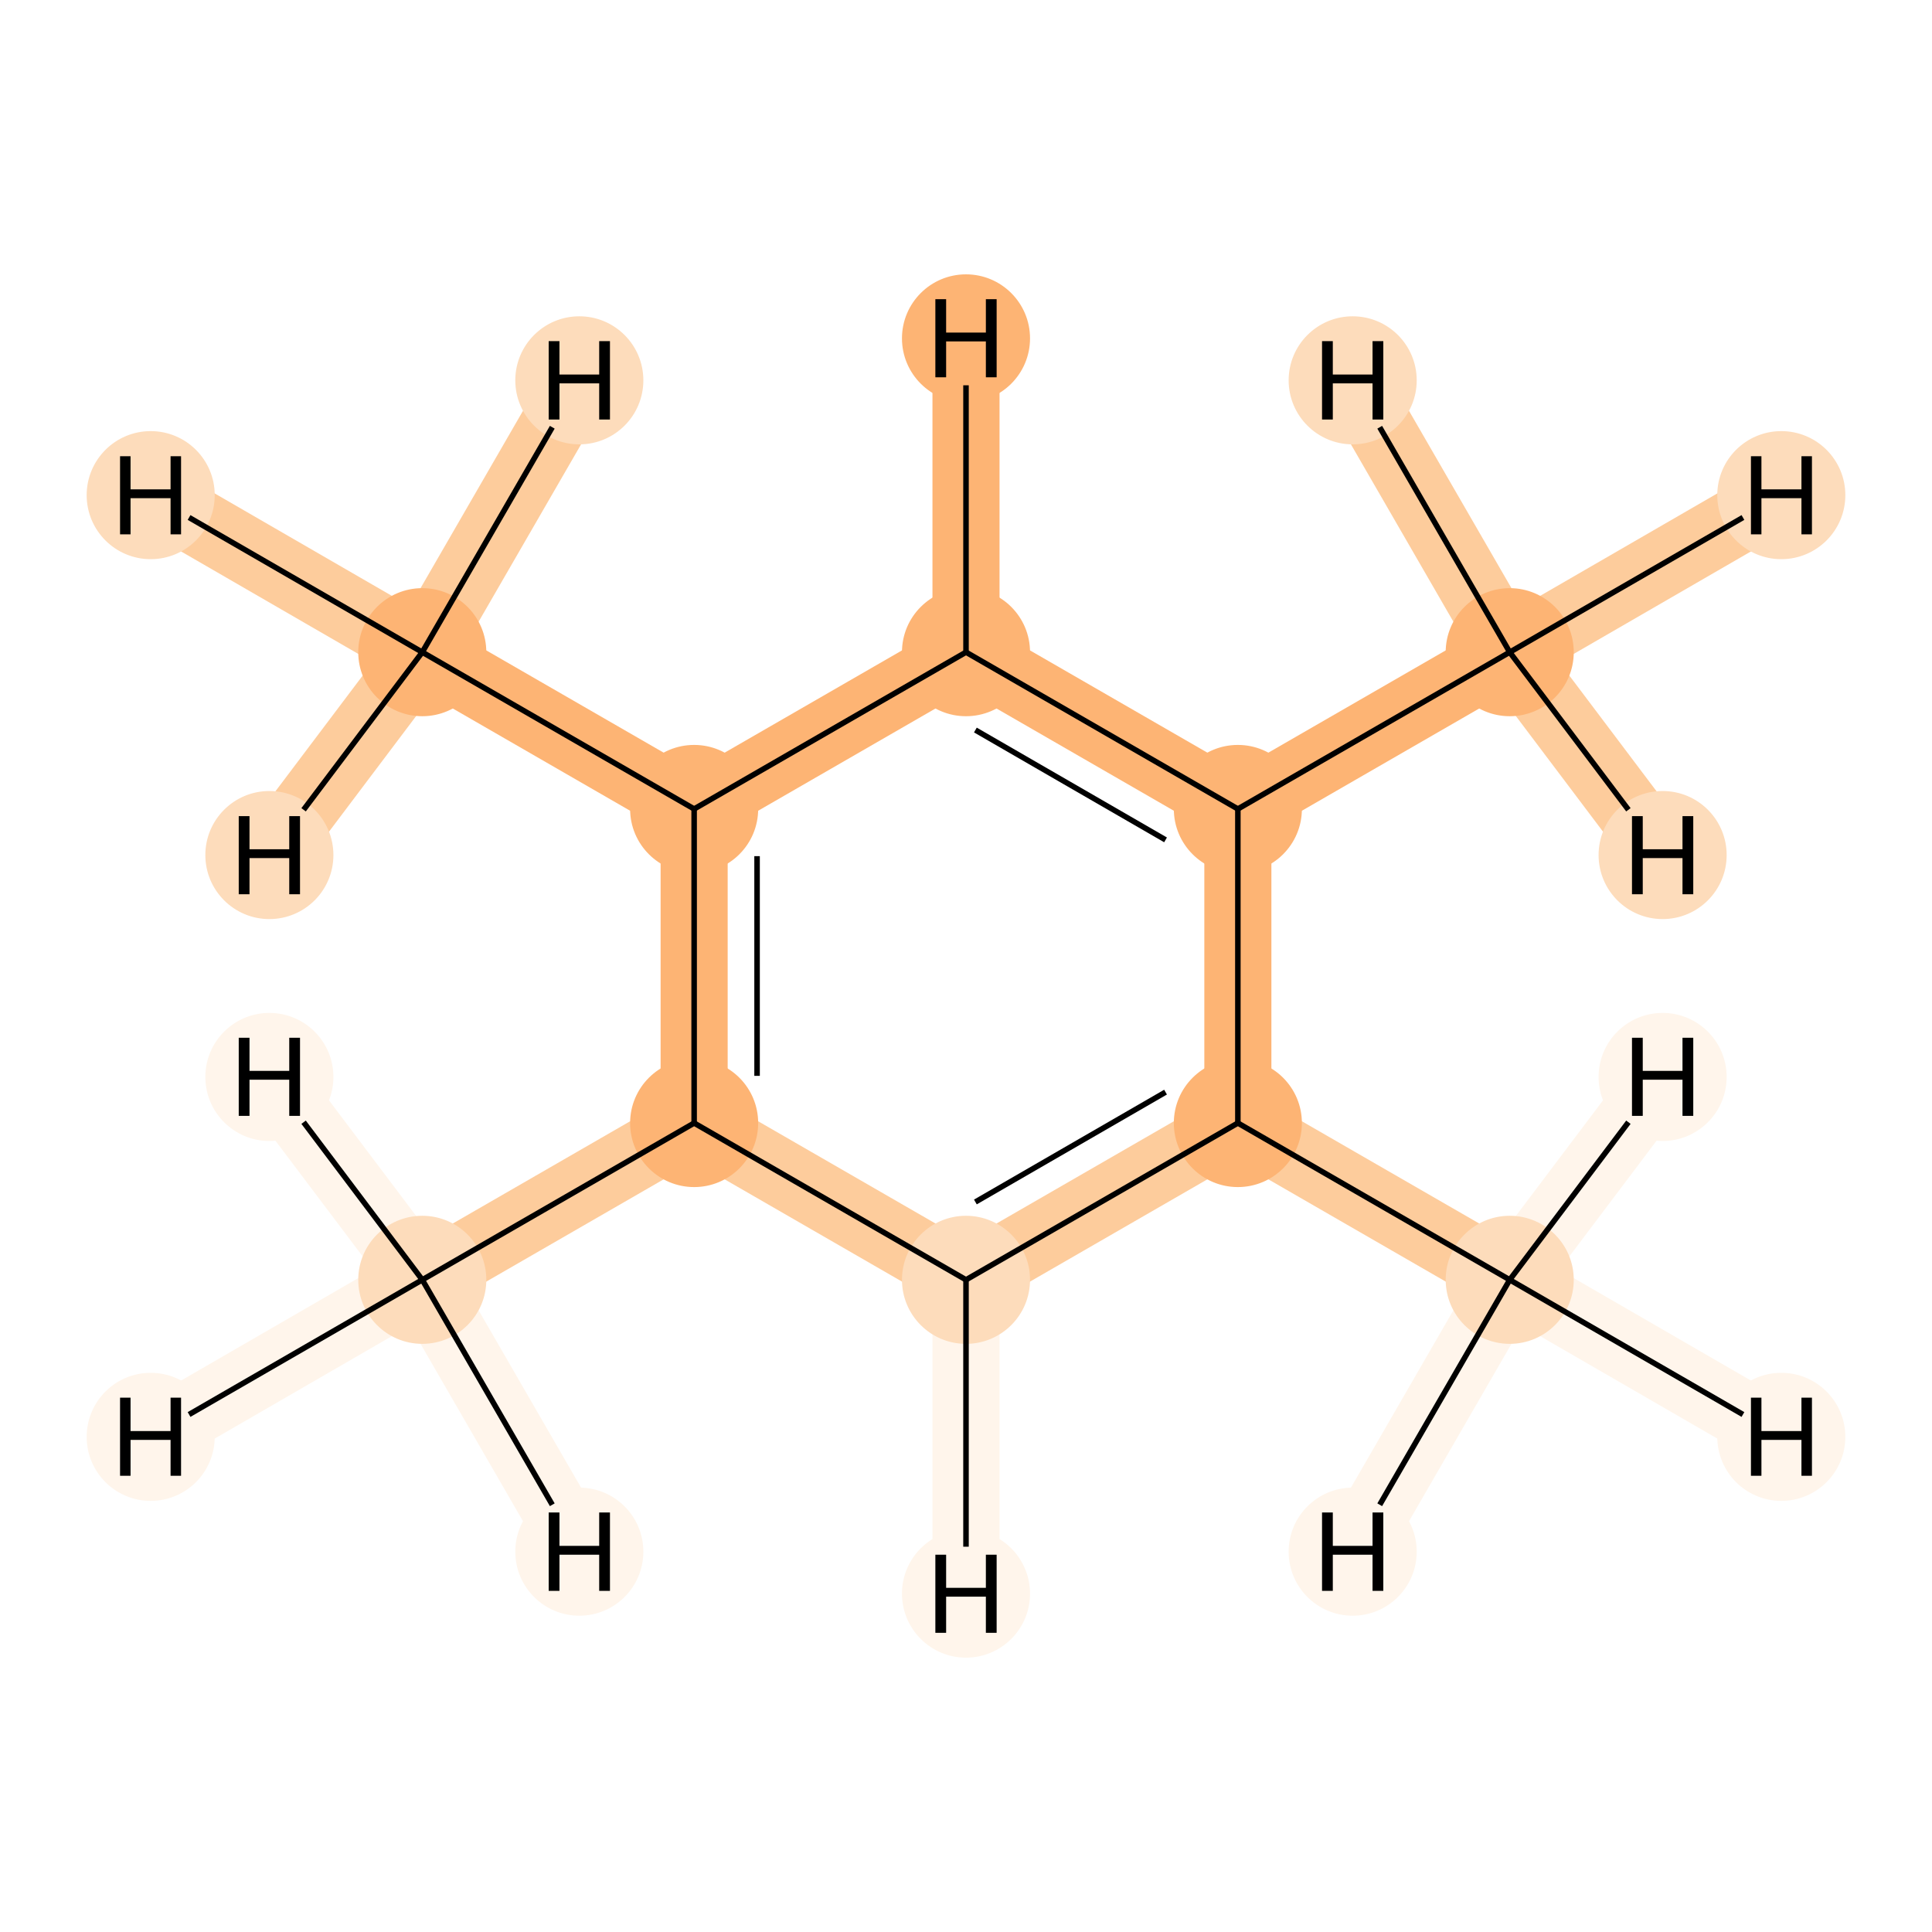<?xml version='1.0' encoding='iso-8859-1'?>
<svg version='1.1' baseProfile='full'
              xmlns='http://www.w3.org/2000/svg'
                      xmlns:rdkit='http://www.rdkit.org/xml'
                      xmlns:xlink='http://www.w3.org/1999/xlink'
                  xml:space='preserve'
width='700px' height='700px' viewBox='0 0 700 700'>
<!-- END OF HEADER -->
<rect style='opacity:1.0;fill:#FFFFFF;stroke:none' width='700.0' height='700.0' x='0.0' y='0.0'> </rect>
<path d='M 547.0,463.7 L 448.5,406.9' style='fill:none;fill-rule:evenodd;stroke:#FDCC9C;stroke-width:24.3px;stroke-linecap:butt;stroke-linejoin:miter;stroke-opacity:1' />
<path d='M 547.0,463.7 L 645.4,520.6' style='fill:none;fill-rule:evenodd;stroke:#FFF5EB;stroke-width:24.3px;stroke-linecap:butt;stroke-linejoin:miter;stroke-opacity:1' />
<path d='M 547.0,463.7 L 602.4,390.2' style='fill:none;fill-rule:evenodd;stroke:#FFF5EB;stroke-width:24.3px;stroke-linecap:butt;stroke-linejoin:miter;stroke-opacity:1' />
<path d='M 547.0,463.7 L 490.1,562.2' style='fill:none;fill-rule:evenodd;stroke:#FFF5EB;stroke-width:24.3px;stroke-linecap:butt;stroke-linejoin:miter;stroke-opacity:1' />
<path d='M 448.5,406.9 L 350.0,463.7' style='fill:none;fill-rule:evenodd;stroke:#FDCC9C;stroke-width:24.3px;stroke-linecap:butt;stroke-linejoin:miter;stroke-opacity:1' />
<path d='M 448.5,406.9 L 448.5,293.1' style='fill:none;fill-rule:evenodd;stroke:#FDB474;stroke-width:24.3px;stroke-linecap:butt;stroke-linejoin:miter;stroke-opacity:1' />
<path d='M 350.0,463.7 L 251.5,406.9' style='fill:none;fill-rule:evenodd;stroke:#FDCC9C;stroke-width:24.3px;stroke-linecap:butt;stroke-linejoin:miter;stroke-opacity:1' />
<path d='M 350.0,463.7 L 350.0,577.4' style='fill:none;fill-rule:evenodd;stroke:#FFF5EB;stroke-width:24.3px;stroke-linecap:butt;stroke-linejoin:miter;stroke-opacity:1' />
<path d='M 251.5,406.9 L 153.0,463.7' style='fill:none;fill-rule:evenodd;stroke:#FDCC9C;stroke-width:24.3px;stroke-linecap:butt;stroke-linejoin:miter;stroke-opacity:1' />
<path d='M 251.5,406.9 L 251.5,293.1' style='fill:none;fill-rule:evenodd;stroke:#FDB474;stroke-width:24.3px;stroke-linecap:butt;stroke-linejoin:miter;stroke-opacity:1' />
<path d='M 153.0,463.7 L 54.6,520.6' style='fill:none;fill-rule:evenodd;stroke:#FFF5EB;stroke-width:24.3px;stroke-linecap:butt;stroke-linejoin:miter;stroke-opacity:1' />
<path d='M 153.0,463.7 L 97.6,390.2' style='fill:none;fill-rule:evenodd;stroke:#FFF5EB;stroke-width:24.3px;stroke-linecap:butt;stroke-linejoin:miter;stroke-opacity:1' />
<path d='M 153.0,463.7 L 209.9,562.2' style='fill:none;fill-rule:evenodd;stroke:#FFF5EB;stroke-width:24.3px;stroke-linecap:butt;stroke-linejoin:miter;stroke-opacity:1' />
<path d='M 251.5,293.1 L 350.0,236.3' style='fill:none;fill-rule:evenodd;stroke:#FDB474;stroke-width:24.3px;stroke-linecap:butt;stroke-linejoin:miter;stroke-opacity:1' />
<path d='M 251.5,293.1 L 153.0,236.3' style='fill:none;fill-rule:evenodd;stroke:#FDB474;stroke-width:24.3px;stroke-linecap:butt;stroke-linejoin:miter;stroke-opacity:1' />
<path d='M 350.0,236.3 L 448.5,293.1' style='fill:none;fill-rule:evenodd;stroke:#FDB474;stroke-width:24.3px;stroke-linecap:butt;stroke-linejoin:miter;stroke-opacity:1' />
<path d='M 350.0,236.3 L 350.0,122.6' style='fill:none;fill-rule:evenodd;stroke:#FDB474;stroke-width:24.3px;stroke-linecap:butt;stroke-linejoin:miter;stroke-opacity:1' />
<path d='M 448.5,293.1 L 547.0,236.3' style='fill:none;fill-rule:evenodd;stroke:#FDB474;stroke-width:24.3px;stroke-linecap:butt;stroke-linejoin:miter;stroke-opacity:1' />
<path d='M 547.0,236.3 L 645.4,179.4' style='fill:none;fill-rule:evenodd;stroke:#FDCC9C;stroke-width:24.3px;stroke-linecap:butt;stroke-linejoin:miter;stroke-opacity:1' />
<path d='M 547.0,236.3 L 602.4,309.8' style='fill:none;fill-rule:evenodd;stroke:#FDCC9C;stroke-width:24.3px;stroke-linecap:butt;stroke-linejoin:miter;stroke-opacity:1' />
<path d='M 547.0,236.3 L 490.1,137.8' style='fill:none;fill-rule:evenodd;stroke:#FDCC9C;stroke-width:24.3px;stroke-linecap:butt;stroke-linejoin:miter;stroke-opacity:1' />
<path d='M 153.0,236.3 L 54.6,179.4' style='fill:none;fill-rule:evenodd;stroke:#FDCC9C;stroke-width:24.3px;stroke-linecap:butt;stroke-linejoin:miter;stroke-opacity:1' />
<path d='M 153.0,236.3 L 209.9,137.8' style='fill:none;fill-rule:evenodd;stroke:#FDCC9C;stroke-width:24.3px;stroke-linecap:butt;stroke-linejoin:miter;stroke-opacity:1' />
<path d='M 153.0,236.3 L 97.6,309.8' style='fill:none;fill-rule:evenodd;stroke:#FDCC9C;stroke-width:24.3px;stroke-linecap:butt;stroke-linejoin:miter;stroke-opacity:1' />
<ellipse cx='547.0' cy='463.7' rx='22.7' ry='22.7'  style='fill:#FDDCBB;fill-rule:evenodd;stroke:#FDDCBB;stroke-width:1.0px;stroke-linecap:butt;stroke-linejoin:miter;stroke-opacity:1' />
<ellipse cx='448.5' cy='406.9' rx='22.7' ry='22.7'  style='fill:#FDB474;fill-rule:evenodd;stroke:#FDB474;stroke-width:1.0px;stroke-linecap:butt;stroke-linejoin:miter;stroke-opacity:1' />
<ellipse cx='350.0' cy='463.7' rx='22.7' ry='22.7'  style='fill:#FDDCBB;fill-rule:evenodd;stroke:#FDDCBB;stroke-width:1.0px;stroke-linecap:butt;stroke-linejoin:miter;stroke-opacity:1' />
<ellipse cx='251.5' cy='406.9' rx='22.7' ry='22.7'  style='fill:#FDB474;fill-rule:evenodd;stroke:#FDB474;stroke-width:1.0px;stroke-linecap:butt;stroke-linejoin:miter;stroke-opacity:1' />
<ellipse cx='153.0' cy='463.7' rx='22.7' ry='22.7'  style='fill:#FDDCBB;fill-rule:evenodd;stroke:#FDDCBB;stroke-width:1.0px;stroke-linecap:butt;stroke-linejoin:miter;stroke-opacity:1' />
<ellipse cx='251.5' cy='293.1' rx='22.7' ry='22.7'  style='fill:#FDB474;fill-rule:evenodd;stroke:#FDB474;stroke-width:1.0px;stroke-linecap:butt;stroke-linejoin:miter;stroke-opacity:1' />
<ellipse cx='350.0' cy='236.3' rx='22.7' ry='22.7'  style='fill:#FDB474;fill-rule:evenodd;stroke:#FDB474;stroke-width:1.0px;stroke-linecap:butt;stroke-linejoin:miter;stroke-opacity:1' />
<ellipse cx='448.5' cy='293.1' rx='22.7' ry='22.7'  style='fill:#FDB474;fill-rule:evenodd;stroke:#FDB474;stroke-width:1.0px;stroke-linecap:butt;stroke-linejoin:miter;stroke-opacity:1' />
<ellipse cx='547.0' cy='236.3' rx='22.7' ry='22.7'  style='fill:#FDB474;fill-rule:evenodd;stroke:#FDB474;stroke-width:1.0px;stroke-linecap:butt;stroke-linejoin:miter;stroke-opacity:1' />
<ellipse cx='153.0' cy='236.3' rx='22.7' ry='22.7'  style='fill:#FDB474;fill-rule:evenodd;stroke:#FDB474;stroke-width:1.0px;stroke-linecap:butt;stroke-linejoin:miter;stroke-opacity:1' />
<ellipse cx='645.4' cy='520.6' rx='22.7' ry='22.7'  style='fill:#FFF5EB;fill-rule:evenodd;stroke:#FFF5EB;stroke-width:1.0px;stroke-linecap:butt;stroke-linejoin:miter;stroke-opacity:1' />
<ellipse cx='602.4' cy='390.2' rx='22.7' ry='22.7'  style='fill:#FFF5EB;fill-rule:evenodd;stroke:#FFF5EB;stroke-width:1.0px;stroke-linecap:butt;stroke-linejoin:miter;stroke-opacity:1' />
<ellipse cx='490.1' cy='562.2' rx='22.7' ry='22.7'  style='fill:#FFF5EB;fill-rule:evenodd;stroke:#FFF5EB;stroke-width:1.0px;stroke-linecap:butt;stroke-linejoin:miter;stroke-opacity:1' />
<ellipse cx='350.0' cy='577.4' rx='22.7' ry='22.7'  style='fill:#FFF5EB;fill-rule:evenodd;stroke:#FFF5EB;stroke-width:1.0px;stroke-linecap:butt;stroke-linejoin:miter;stroke-opacity:1' />
<ellipse cx='54.6' cy='520.6' rx='22.7' ry='22.7'  style='fill:#FFF5EB;fill-rule:evenodd;stroke:#FFF5EB;stroke-width:1.0px;stroke-linecap:butt;stroke-linejoin:miter;stroke-opacity:1' />
<ellipse cx='97.6' cy='390.2' rx='22.7' ry='22.7'  style='fill:#FFF5EB;fill-rule:evenodd;stroke:#FFF5EB;stroke-width:1.0px;stroke-linecap:butt;stroke-linejoin:miter;stroke-opacity:1' />
<ellipse cx='209.9' cy='562.2' rx='22.7' ry='22.7'  style='fill:#FFF5EB;fill-rule:evenodd;stroke:#FFF5EB;stroke-width:1.0px;stroke-linecap:butt;stroke-linejoin:miter;stroke-opacity:1' />
<ellipse cx='350.0' cy='122.6' rx='22.7' ry='22.7'  style='fill:#FDB474;fill-rule:evenodd;stroke:#FDB474;stroke-width:1.0px;stroke-linecap:butt;stroke-linejoin:miter;stroke-opacity:1' />
<ellipse cx='645.4' cy='179.4' rx='22.7' ry='22.7'  style='fill:#FDDCBB;fill-rule:evenodd;stroke:#FDDCBB;stroke-width:1.0px;stroke-linecap:butt;stroke-linejoin:miter;stroke-opacity:1' />
<ellipse cx='602.4' cy='309.8' rx='22.7' ry='22.7'  style='fill:#FDDCBB;fill-rule:evenodd;stroke:#FDDCBB;stroke-width:1.0px;stroke-linecap:butt;stroke-linejoin:miter;stroke-opacity:1' />
<ellipse cx='490.1' cy='137.8' rx='22.7' ry='22.7'  style='fill:#FDDCBB;fill-rule:evenodd;stroke:#FDDCBB;stroke-width:1.0px;stroke-linecap:butt;stroke-linejoin:miter;stroke-opacity:1' />
<ellipse cx='54.6' cy='179.4' rx='22.7' ry='22.7'  style='fill:#FDDCBB;fill-rule:evenodd;stroke:#FDDCBB;stroke-width:1.0px;stroke-linecap:butt;stroke-linejoin:miter;stroke-opacity:1' />
<ellipse cx='209.9' cy='137.8' rx='22.7' ry='22.7'  style='fill:#FDDCBB;fill-rule:evenodd;stroke:#FDDCBB;stroke-width:1.0px;stroke-linecap:butt;stroke-linejoin:miter;stroke-opacity:1' />
<ellipse cx='97.6' cy='309.8' rx='22.7' ry='22.7'  style='fill:#FDDCBB;fill-rule:evenodd;stroke:#FDDCBB;stroke-width:1.0px;stroke-linecap:butt;stroke-linejoin:miter;stroke-opacity:1' />
<path class='bond-0 atom-0 atom-1' d='M 547.0,463.7 L 448.5,406.9' style='fill:none;fill-rule:evenodd;stroke:#000000;stroke-width:2.0px;stroke-linecap:butt;stroke-linejoin:miter;stroke-opacity:1' />
<path class='bond-10 atom-0 atom-10' d='M 547.0,463.7 L 631.5,512.5' style='fill:none;fill-rule:evenodd;stroke:#000000;stroke-width:2.0px;stroke-linecap:butt;stroke-linejoin:miter;stroke-opacity:1' />
<path class='bond-11 atom-0 atom-11' d='M 547.0,463.7 L 590.0,406.6' style='fill:none;fill-rule:evenodd;stroke:#000000;stroke-width:2.0px;stroke-linecap:butt;stroke-linejoin:miter;stroke-opacity:1' />
<path class='bond-12 atom-0 atom-12' d='M 547.0,463.7 L 499.9,545.2' style='fill:none;fill-rule:evenodd;stroke:#000000;stroke-width:2.0px;stroke-linecap:butt;stroke-linejoin:miter;stroke-opacity:1' />
<path class='bond-1 atom-1 atom-2' d='M 448.5,406.9 L 350.0,463.7' style='fill:none;fill-rule:evenodd;stroke:#000000;stroke-width:2.0px;stroke-linecap:butt;stroke-linejoin:miter;stroke-opacity:1' />
<path class='bond-1 atom-1 atom-2' d='M 422.3,395.7 L 353.4,435.5' style='fill:none;fill-rule:evenodd;stroke:#000000;stroke-width:2.0px;stroke-linecap:butt;stroke-linejoin:miter;stroke-opacity:1' />
<path class='bond-9 atom-7 atom-1' d='M 448.5,293.1 L 448.5,406.9' style='fill:none;fill-rule:evenodd;stroke:#000000;stroke-width:2.0px;stroke-linecap:butt;stroke-linejoin:miter;stroke-opacity:1' />
<path class='bond-2 atom-2 atom-3' d='M 350.0,463.7 L 251.5,406.9' style='fill:none;fill-rule:evenodd;stroke:#000000;stroke-width:2.0px;stroke-linecap:butt;stroke-linejoin:miter;stroke-opacity:1' />
<path class='bond-13 atom-2 atom-13' d='M 350.0,463.7 L 350.0,560.4' style='fill:none;fill-rule:evenodd;stroke:#000000;stroke-width:2.0px;stroke-linecap:butt;stroke-linejoin:miter;stroke-opacity:1' />
<path class='bond-3 atom-3 atom-4' d='M 251.5,406.9 L 153.0,463.7' style='fill:none;fill-rule:evenodd;stroke:#000000;stroke-width:2.0px;stroke-linecap:butt;stroke-linejoin:miter;stroke-opacity:1' />
<path class='bond-4 atom-3 atom-5' d='M 251.5,406.9 L 251.5,293.1' style='fill:none;fill-rule:evenodd;stroke:#000000;stroke-width:2.0px;stroke-linecap:butt;stroke-linejoin:miter;stroke-opacity:1' />
<path class='bond-4 atom-3 atom-5' d='M 274.3,389.8 L 274.3,310.2' style='fill:none;fill-rule:evenodd;stroke:#000000;stroke-width:2.0px;stroke-linecap:butt;stroke-linejoin:miter;stroke-opacity:1' />
<path class='bond-14 atom-4 atom-14' d='M 153.0,463.7 L 68.5,512.5' style='fill:none;fill-rule:evenodd;stroke:#000000;stroke-width:2.0px;stroke-linecap:butt;stroke-linejoin:miter;stroke-opacity:1' />
<path class='bond-15 atom-4 atom-15' d='M 153.0,463.7 L 110.0,406.6' style='fill:none;fill-rule:evenodd;stroke:#000000;stroke-width:2.0px;stroke-linecap:butt;stroke-linejoin:miter;stroke-opacity:1' />
<path class='bond-16 atom-4 atom-16' d='M 153.0,463.7 L 200.1,545.2' style='fill:none;fill-rule:evenodd;stroke:#000000;stroke-width:2.0px;stroke-linecap:butt;stroke-linejoin:miter;stroke-opacity:1' />
<path class='bond-5 atom-5 atom-6' d='M 251.5,293.1 L 350.0,236.3' style='fill:none;fill-rule:evenodd;stroke:#000000;stroke-width:2.0px;stroke-linecap:butt;stroke-linejoin:miter;stroke-opacity:1' />
<path class='bond-8 atom-5 atom-9' d='M 251.5,293.1 L 153.0,236.3' style='fill:none;fill-rule:evenodd;stroke:#000000;stroke-width:2.0px;stroke-linecap:butt;stroke-linejoin:miter;stroke-opacity:1' />
<path class='bond-6 atom-6 atom-7' d='M 350.0,236.3 L 448.5,293.1' style='fill:none;fill-rule:evenodd;stroke:#000000;stroke-width:2.0px;stroke-linecap:butt;stroke-linejoin:miter;stroke-opacity:1' />
<path class='bond-6 atom-6 atom-7' d='M 353.4,264.5 L 422.3,304.3' style='fill:none;fill-rule:evenodd;stroke:#000000;stroke-width:2.0px;stroke-linecap:butt;stroke-linejoin:miter;stroke-opacity:1' />
<path class='bond-17 atom-6 atom-17' d='M 350.0,236.3 L 350.0,139.6' style='fill:none;fill-rule:evenodd;stroke:#000000;stroke-width:2.0px;stroke-linecap:butt;stroke-linejoin:miter;stroke-opacity:1' />
<path class='bond-7 atom-7 atom-8' d='M 448.5,293.1 L 547.0,236.3' style='fill:none;fill-rule:evenodd;stroke:#000000;stroke-width:2.0px;stroke-linecap:butt;stroke-linejoin:miter;stroke-opacity:1' />
<path class='bond-18 atom-8 atom-18' d='M 547.0,236.3 L 631.5,187.5' style='fill:none;fill-rule:evenodd;stroke:#000000;stroke-width:2.0px;stroke-linecap:butt;stroke-linejoin:miter;stroke-opacity:1' />
<path class='bond-19 atom-8 atom-19' d='M 547.0,236.3 L 590.0,293.4' style='fill:none;fill-rule:evenodd;stroke:#000000;stroke-width:2.0px;stroke-linecap:butt;stroke-linejoin:miter;stroke-opacity:1' />
<path class='bond-20 atom-8 atom-20' d='M 547.0,236.3 L 499.9,154.8' style='fill:none;fill-rule:evenodd;stroke:#000000;stroke-width:2.0px;stroke-linecap:butt;stroke-linejoin:miter;stroke-opacity:1' />
<path class='bond-21 atom-9 atom-21' d='M 153.0,236.3 L 68.5,187.5' style='fill:none;fill-rule:evenodd;stroke:#000000;stroke-width:2.0px;stroke-linecap:butt;stroke-linejoin:miter;stroke-opacity:1' />
<path class='bond-22 atom-9 atom-22' d='M 153.0,236.3 L 200.1,154.8' style='fill:none;fill-rule:evenodd;stroke:#000000;stroke-width:2.0px;stroke-linecap:butt;stroke-linejoin:miter;stroke-opacity:1' />
<path class='bond-23 atom-9 atom-23' d='M 153.0,236.3 L 110.0,293.4' style='fill:none;fill-rule:evenodd;stroke:#000000;stroke-width:2.0px;stroke-linecap:butt;stroke-linejoin:miter;stroke-opacity:1' />
<path  class='atom-10' d='M 634.4 506.4
L 638.2 506.4
L 638.2 518.5
L 652.7 518.5
L 652.7 506.4
L 656.5 506.4
L 656.5 534.7
L 652.7 534.7
L 652.7 521.7
L 638.2 521.7
L 638.2 534.7
L 634.4 534.7
L 634.4 506.4
' fill='#000000'/>
<path  class='atom-11' d='M 591.3 376.0
L 595.2 376.0
L 595.2 388.0
L 609.6 388.0
L 609.6 376.0
L 613.5 376.0
L 613.5 404.3
L 609.6 404.3
L 609.6 391.2
L 595.2 391.2
L 595.2 404.3
L 591.3 404.3
L 591.3 376.0
' fill='#000000'/>
<path  class='atom-12' d='M 479.0 548.0
L 482.9 548.0
L 482.9 560.1
L 497.3 560.1
L 497.3 548.0
L 501.2 548.0
L 501.2 576.4
L 497.3 576.4
L 497.3 563.3
L 482.9 563.3
L 482.9 576.4
L 479.0 576.4
L 479.0 548.0
' fill='#000000'/>
<path  class='atom-13' d='M 338.9 563.3
L 342.8 563.3
L 342.8 575.3
L 357.2 575.3
L 357.2 563.3
L 361.1 563.3
L 361.1 591.6
L 357.2 591.6
L 357.2 578.5
L 342.8 578.5
L 342.8 591.6
L 338.9 591.6
L 338.9 563.3
' fill='#000000'/>
<path  class='atom-14' d='M 43.5 506.4
L 47.3 506.4
L 47.3 518.5
L 61.8 518.5
L 61.8 506.4
L 65.6 506.4
L 65.6 534.7
L 61.8 534.7
L 61.8 521.7
L 47.3 521.7
L 47.3 534.7
L 43.5 534.7
L 43.5 506.4
' fill='#000000'/>
<path  class='atom-15' d='M 86.5 376.0
L 90.4 376.0
L 90.4 388.0
L 104.8 388.0
L 104.8 376.0
L 108.7 376.0
L 108.7 404.3
L 104.8 404.3
L 104.8 391.2
L 90.4 391.2
L 90.4 404.3
L 86.5 404.3
L 86.5 376.0
' fill='#000000'/>
<path  class='atom-16' d='M 198.8 548.0
L 202.7 548.0
L 202.7 560.1
L 217.1 560.1
L 217.1 548.0
L 221.0 548.0
L 221.0 576.4
L 217.1 576.4
L 217.1 563.3
L 202.7 563.3
L 202.7 576.4
L 198.8 576.4
L 198.8 548.0
' fill='#000000'/>
<path  class='atom-17' d='M 338.9 108.4
L 342.8 108.4
L 342.8 120.5
L 357.2 120.5
L 357.2 108.4
L 361.1 108.4
L 361.1 136.7
L 357.2 136.7
L 357.2 123.7
L 342.8 123.7
L 342.8 136.7
L 338.9 136.7
L 338.9 108.4
' fill='#000000'/>
<path  class='atom-18' d='M 634.4 165.3
L 638.2 165.3
L 638.2 177.3
L 652.7 177.3
L 652.7 165.3
L 656.5 165.3
L 656.5 193.6
L 652.7 193.6
L 652.7 180.5
L 638.2 180.5
L 638.2 193.6
L 634.4 193.6
L 634.4 165.3
' fill='#000000'/>
<path  class='atom-19' d='M 591.3 295.7
L 595.2 295.7
L 595.2 307.7
L 609.6 307.7
L 609.6 295.7
L 613.5 295.7
L 613.5 324.0
L 609.6 324.0
L 609.6 310.9
L 595.2 310.9
L 595.2 324.0
L 591.3 324.0
L 591.3 295.7
' fill='#000000'/>
<path  class='atom-20' d='M 479.0 123.6
L 482.9 123.6
L 482.9 135.7
L 497.3 135.7
L 497.3 123.6
L 501.2 123.6
L 501.2 152.0
L 497.3 152.0
L 497.3 138.9
L 482.9 138.9
L 482.9 152.0
L 479.0 152.0
L 479.0 123.6
' fill='#000000'/>
<path  class='atom-21' d='M 43.5 165.3
L 47.3 165.3
L 47.3 177.3
L 61.8 177.3
L 61.8 165.3
L 65.6 165.3
L 65.6 193.6
L 61.8 193.6
L 61.8 180.5
L 47.3 180.5
L 47.3 193.6
L 43.5 193.6
L 43.5 165.3
' fill='#000000'/>
<path  class='atom-22' d='M 198.8 123.6
L 202.7 123.6
L 202.7 135.7
L 217.1 135.7
L 217.1 123.6
L 221.0 123.6
L 221.0 152.0
L 217.1 152.0
L 217.1 138.9
L 202.7 138.9
L 202.7 152.0
L 198.8 152.0
L 198.8 123.6
' fill='#000000'/>
<path  class='atom-23' d='M 86.5 295.7
L 90.4 295.7
L 90.4 307.7
L 104.8 307.7
L 104.8 295.7
L 108.7 295.7
L 108.7 324.0
L 104.8 324.0
L 104.8 310.9
L 90.4 310.9
L 90.4 324.0
L 86.5 324.0
L 86.5 295.7
' fill='#000000'/>
</svg>
